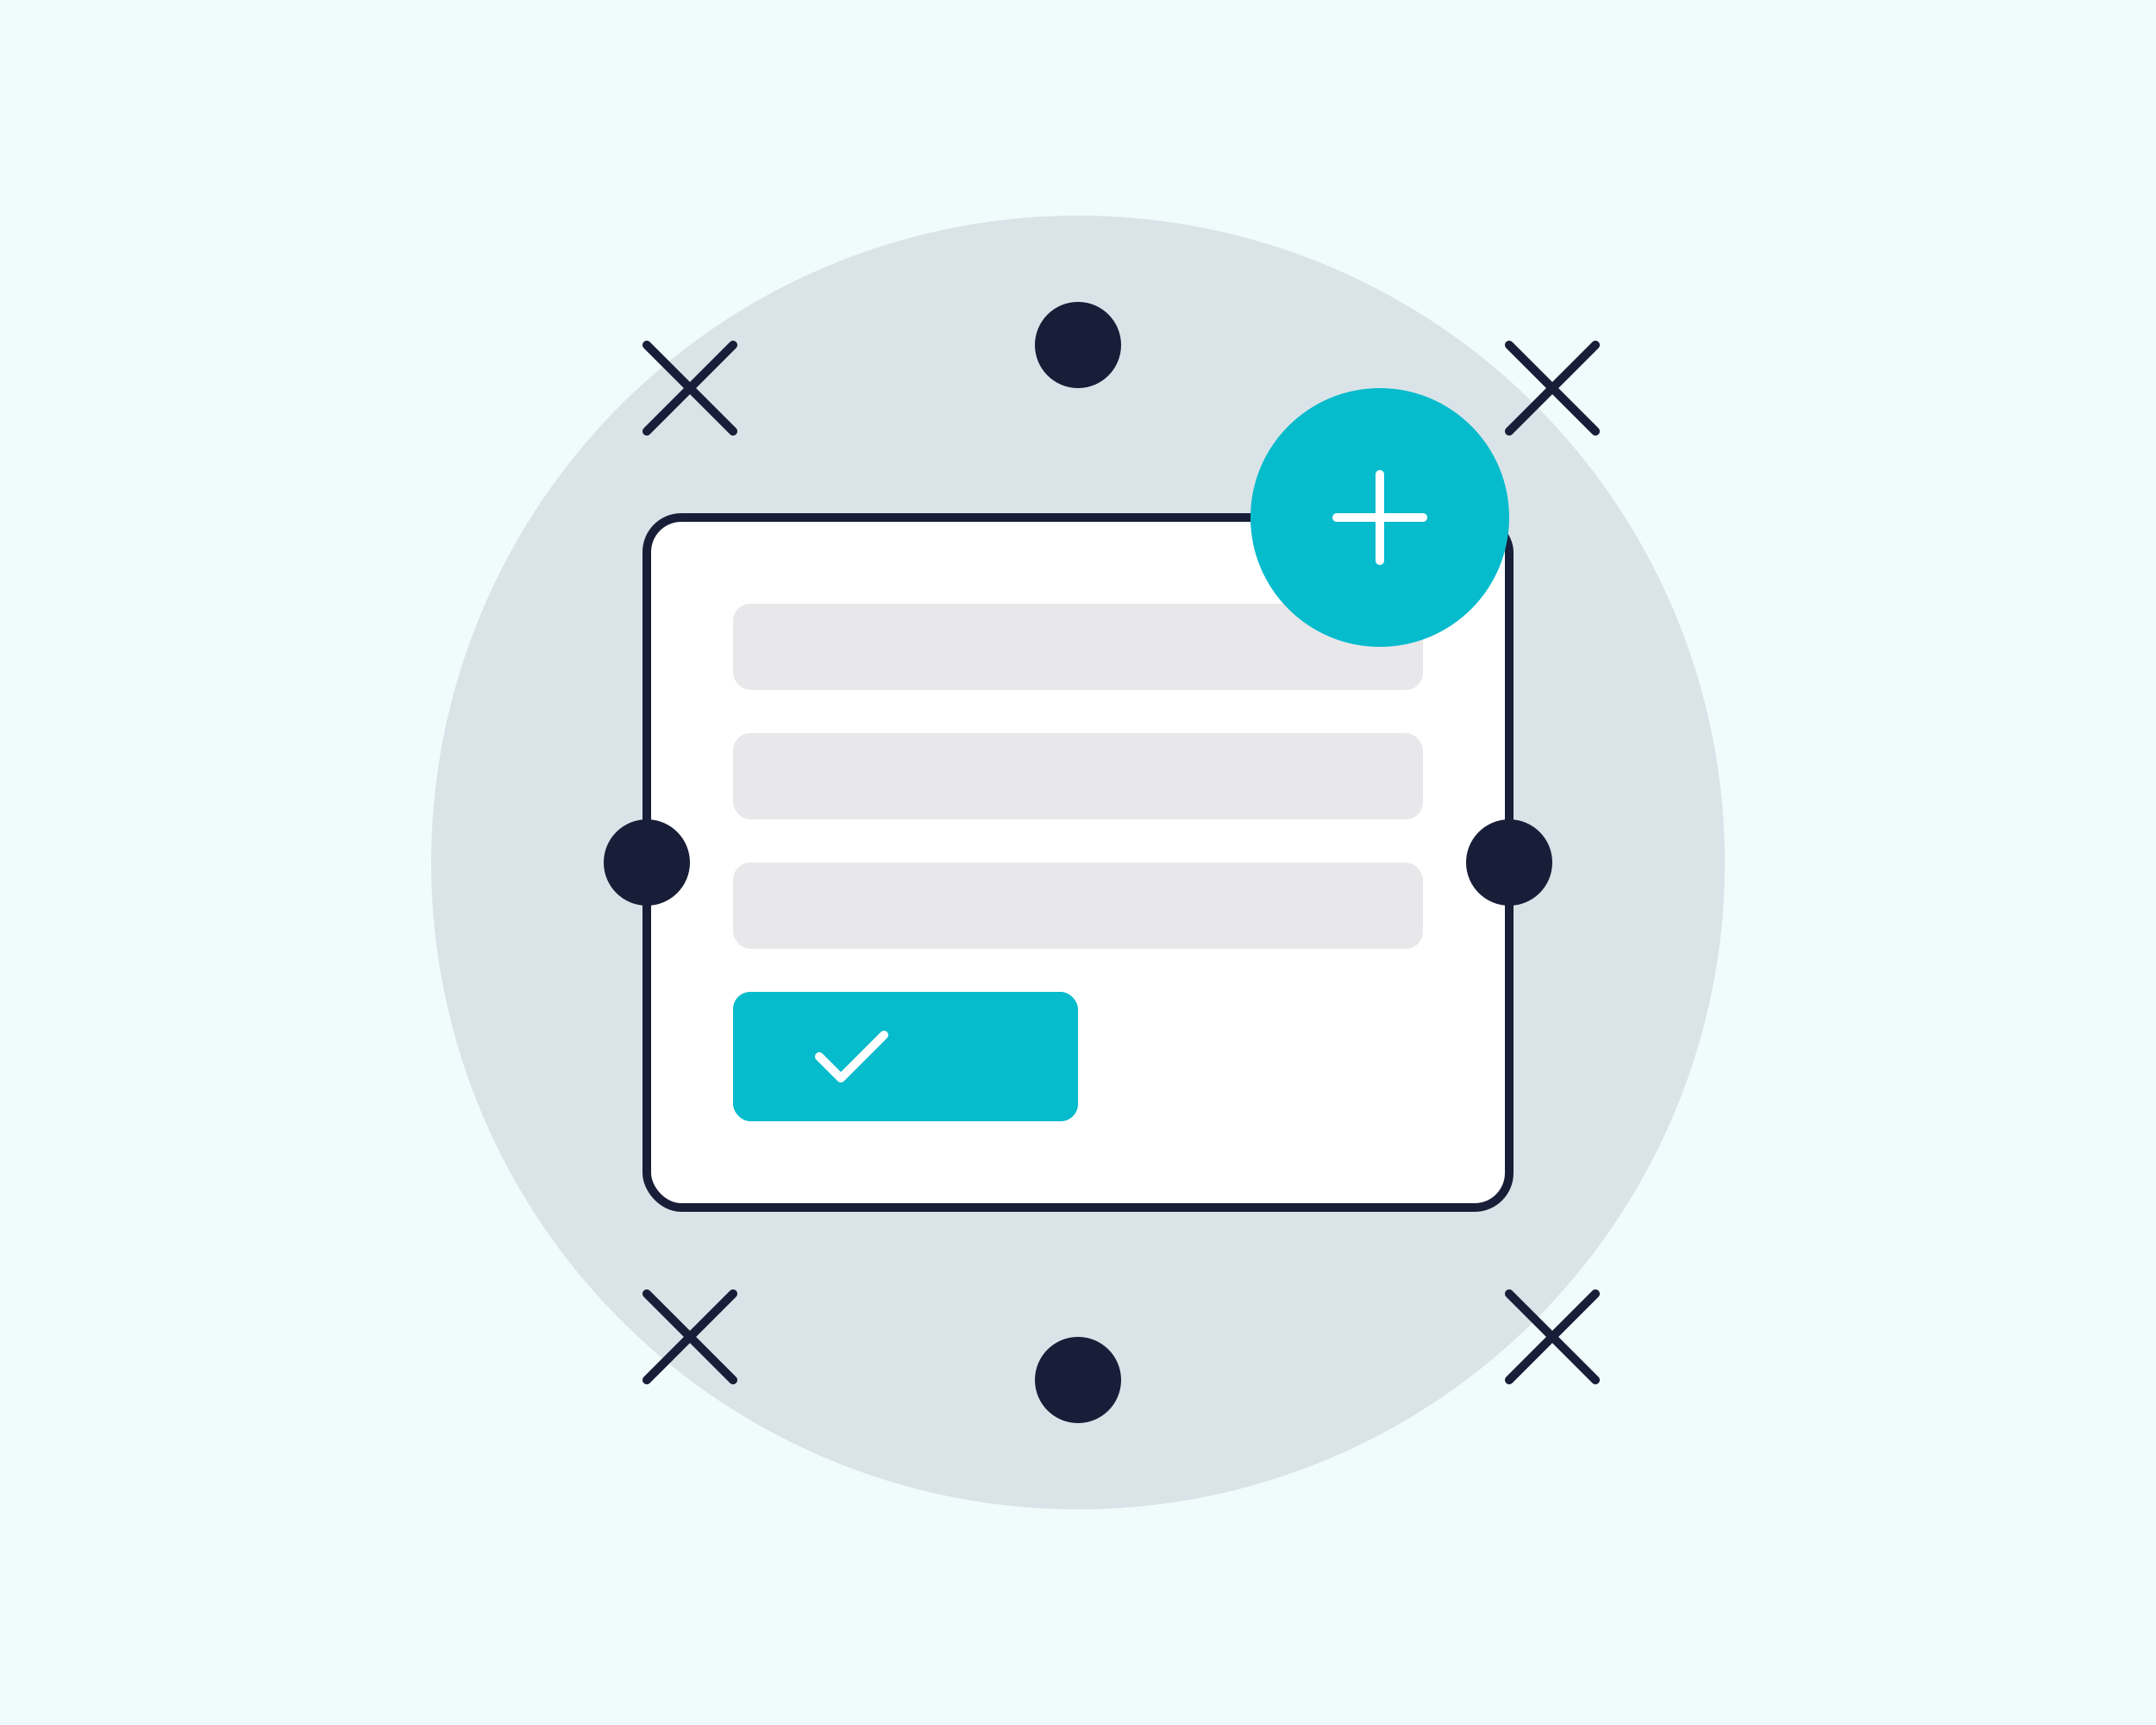 <?xml version="1.0" encoding="UTF-8"?>
<svg width="500" height="400" viewBox="0 0 500 400" fill="none" xmlns="http://www.w3.org/2000/svg">
  <rect width="500" height="400" fill="#F0FBFC"/>
  <circle cx="250" cy="200" r="150" fill="#181d38" fill-opacity="0.1"/>
  <rect x="150" y="120" width="200" height="160" rx="8" fill="white" stroke="#181d38" stroke-width="2"/>
  <rect x="170" y="140" width="160" height="20" rx="4" fill="#181d38" fill-opacity="0.1"/>
  <rect x="170" y="170" width="160" height="20" rx="4" fill="#181d38" fill-opacity="0.1"/>
  <rect x="170" y="200" width="160" height="20" rx="4" fill="#181d38" fill-opacity="0.1"/>
  <rect x="170" y="230" width="80" height="30" rx="4" fill="#06BBCC"/>
  <path d="M190 245L195 250L205 240" stroke="white" stroke-width="2" stroke-linecap="round" stroke-linejoin="round"/>
  <circle cx="320" cy="120" r="30" fill="#06BBCC"/>
  <path d="M320 110V130" stroke="white" stroke-width="2" stroke-linecap="round"/>
  <path d="M310 120H330" stroke="white" stroke-width="2" stroke-linecap="round"/>
  <path d="M150 80L170 100M170 80L150 100" stroke="#181d38" stroke-width="2" stroke-linecap="round"/>
  <path d="M350 80L370 100M370 80L350 100" stroke="#181d38" stroke-width="2" stroke-linecap="round"/>
  <path d="M150 300L170 320M170 300L150 320" stroke="#181d38" stroke-width="2" stroke-linecap="round"/>
  <path d="M350 300L370 320M370 300L350 320" stroke="#181d38" stroke-width="2" stroke-linecap="round"/>
  <circle cx="150" cy="200" r="10" fill="#181d38"/>
  <circle cx="350" cy="200" r="10" fill="#181d38"/>
  <circle cx="250" cy="80" r="10" fill="#181d38"/>
  <circle cx="250" cy="320" r="10" fill="#181d38"/>
</svg>
